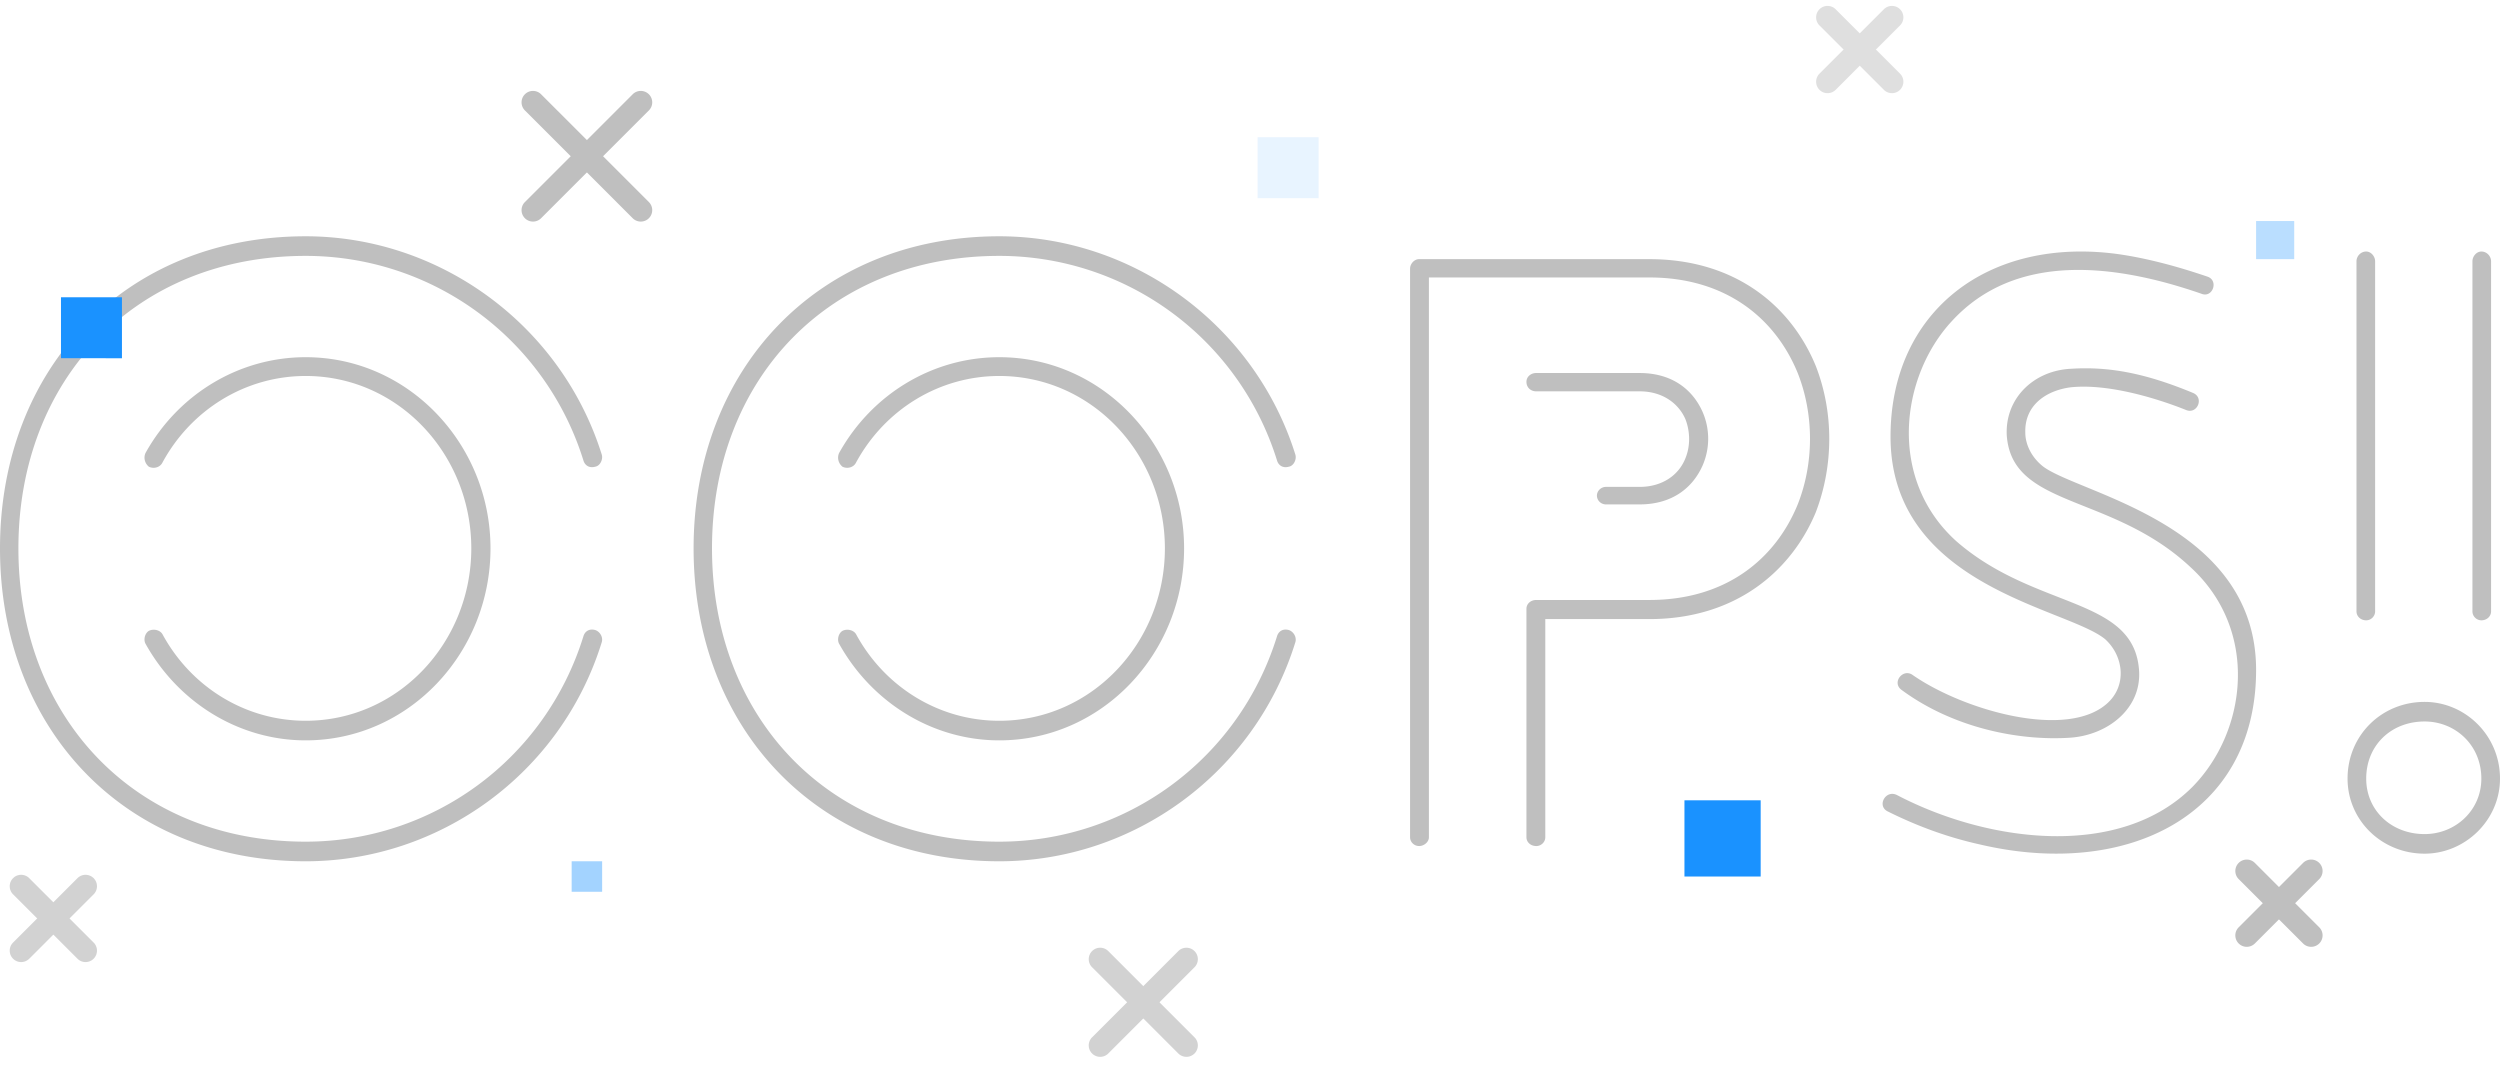 <svg xmlns="http://www.w3.org/2000/svg" width="328" height="140" viewBox="0 0 328 140"><g fill="none" fill-rule="evenodd"><path d="M19.526 82.772c.63-.321 1.47-.107 1.785.43 3.78 6.967 10.918 11.362 18.791 11.362 12.178 0 21.732-10.29 21.732-22.618 0-12.326-9.554-22.617-21.732-22.617-7.873 0-15.012 4.395-18.791 11.362-.315.644-1.155.858-1.785.537-.525-.43-.734-1.18-.42-1.823 4.305-7.718 12.283-12.541 20.996-12.541 13.543 0 24.251 11.47 24.251 25.082 0 13.72-10.708 25.19-24.25 25.19-8.714 0-16.692-4.93-20.997-12.649-.314-.536-.105-1.393.42-1.715m58.58-21.544c-.735.214-1.365-.108-1.575-.858a38.15 38.15 0 00-36.429-26.797c-22.255 0-37.687 16.078-37.687 38.373 0 22.296 15.432 38.481 37.687 38.481 16.588 0 31.39-10.719 36.429-26.905.21-.75.84-1.071 1.575-.857.63.215 1.05.965.84 1.608C73.59 101.531 57.633 113 40.101 113 16.377 113 0 95.635 0 71.946 0 48.365 16.377 31 40.102 31c17.532 0 33.49 11.576 38.843 28.62.21.643-.21 1.5-.84 1.608m32.421 21.544c.63-.321 1.47-.107 1.785.43 3.78 6.967 10.918 11.362 18.791 11.362 12.178 0 21.732-10.29 21.732-22.618 0-12.326-9.554-22.617-21.732-22.617-7.873 0-15.012 4.395-18.791 11.362-.315.644-1.155.858-1.785.537-.525-.43-.734-1.18-.42-1.823 4.305-7.718 12.283-12.541 20.996-12.541 13.543 0 24.251 11.47 24.251 25.082 0 13.72-10.708 25.19-24.25 25.19-8.714 0-16.692-4.93-20.997-12.649-.314-.536-.105-1.393.42-1.715m58.58-21.544c-.735.214-1.365-.108-1.575-.858a38.15 38.15 0 00-36.429-26.797c-22.255 0-37.687 16.078-37.687 38.373 0 22.296 15.432 38.481 37.687 38.481 16.588 0 31.39-10.719 36.429-26.905.21-.75.84-1.071 1.575-.857.63.215 1.05.965.84 1.608C164.59 101.531 148.633 113 131.101 113 107.377 113 91 95.635 91 71.946 91 48.365 107.377 31 131.102 31c17.532 0 33.49 11.576 38.843 28.62.21.643-.21 1.5-.84 1.608m40.411 3.802c0-.627.538-1.15 1.183-1.15h4.409c3.01 0 5.161-1.567 6.021-3.76.645-1.568.645-3.448 0-5.12-.86-1.985-2.903-3.657-6.021-3.657h-13.549c-.752 0-1.29-.522-1.29-1.253 0-.627.538-1.15 1.29-1.15h13.549c4.3 0 6.989 2.194 8.279 5.12a8.802 8.802 0 010 7c-1.29 2.925-3.978 5.119-8.28 5.119H210.7c-.645 0-1.183-.523-1.183-1.15M186.183 111c-.645 0-1.183-.523-1.183-1.15V35.255c0-.627.538-1.254 1.183-1.254h30.215c11.29 0 18.602 6.164 21.828 14 2.365 6.06 2.365 13.06 0 19.224-3.226 7.731-10.538 14-21.828 14h-13.656v28.627c0 .626-.537 1.149-1.183 1.149-.752 0-1.29-.523-1.29-1.15V79.867c0-.627.538-1.15 1.29-1.15h14.839c10.107 0 16.56-5.432 19.462-12.537 2.15-5.433 2.15-11.806 0-17.239-2.903-7.104-9.355-12.537-19.462-12.537h-28.925v73.448c0 .626-.645 1.149-1.29 1.149M288.8 38.53c-11.328-3.92-24.351-5.509-32.716 3.602-6.776 7.309-8.47 20.762.636 28.919 10.376 9.004 23.292 7.203 23.928 16.949.317 4.979-4.13 8.474-9.105 8.792-6.67.424-15.247-1.271-22.023-6.25-1.377-.953.105-2.86 1.376-2.013 6.67 4.661 20.329 8.581 25.622 3.708 2.542-2.33 2.118-6.144-.317-8.369-4.976-4.13-28.163-6.885-28.163-26.588 0-16.42 12.81-26.271 29.857-23.94 2.965.423 6.776 1.27 11.753 2.966 1.482.53.635 2.86-.847 2.224m-39.916 65.783c12.175 6.356 29.327 8.369 38.751-1.06 7.2-7.308 8.788-20.55-.212-28.812-10.376-9.746-23.505-7.733-24.14-17.373-.212-4.873 3.6-8.474 8.47-8.686 5.082-.318 9.847.635 15.987 3.178 1.483.635.53 2.86-.952 2.224-3.706-1.483-10.165-3.496-15.14-2.966-3.177.424-6.036 2.33-5.93 5.932 0 1.589.847 3.284 2.33 4.45C272.812 64.8 296 68.72 296 87.893c0 19.173-17.046 27.436-36.316 22.881-3.812-.848-7.835-2.224-12.07-4.343-1.377-.742-.212-2.86 1.27-2.12m76.669-22.926c-.638 0-1.17-.536-1.17-1.178V34.284c0-.642.532-1.284 1.17-1.284.744 0 1.277.642 1.277 1.284v45.923c0 .642-.533 1.178-1.277 1.178m-15.106 20.767c0 4.175 3.298 7.279 7.66 7.279 4.042 0 7.446-3.104 7.446-7.28 0-4.389-3.404-7.493-7.446-7.493-4.362 0-7.66 3.104-7.66 7.494m0-69.152c.638 0 1.17.642 1.17 1.284v45.923c0 .642-.532 1.178-1.17 1.178-.745 0-1.277-.536-1.277-1.178V34.284c0-.642.532-1.284 1.277-1.284M328 102.152c0 5.459-4.574 9.848-9.893 9.848-5.639 0-10.107-4.39-10.107-9.848 0-5.674 4.468-10.063 10.107-10.063 5.319 0 9.893 4.39 9.893 10.063" fill="#BFBFBF"/><g fill="#BFBFBF" fill-rule="nonzero"><path d="M70.99 28.632L85.132 14.49a1.5 1.5 0 00-2.122-2.122L68.868 26.51a1.5 1.5 0 002.122 2.122z"/><path d="M68.868 14.49L83.01 28.632a1.5 1.5 0 002.122-2.122L70.99 12.368a1.5 1.5 0 00-2.122 2.122z"/></g><g fill="#BFBFBF" fill-rule="nonzero"><path d="M295.818 123.803l8.485-8.485a1.5 1.5 0 00-2.121-2.121l-8.485 8.485a1.5 1.5 0 002.121 2.121z"/><path d="M293.697 115.318l8.485 8.485a1.5 1.5 0 002.121-2.121l-8.485-8.485a1.5 1.5 0 00-2.121 2.121z"/></g><g fill="#BFBFBF" fill-rule="nonzero" opacity=".7"><path d="M145.404 138.218l11.314-11.314a1.5 1.5 0 00-2.122-2.122l-11.314 11.314a1.5 1.5 0 002.122 2.122z"/><path d="M143.282 126.904l11.314 11.314a1.5 1.5 0 002.122-2.122l-11.314-11.314a1.5 1.5 0 00-2.122 2.122z"/></g><g fill="#BFBFBF" fill-rule="nonzero" opacity=".7"><path d="M3.818 125.803l8.485-8.485a1.5 1.5 0 00-2.121-2.121l-8.485 8.485a1.5 1.5 0 002.121 2.121z"/><path d="M1.697 117.318l8.485 8.485a1.5 1.5 0 002.121-2.121l-8.485-8.485a1.5 1.5 0 00-2.121 2.121z"/></g><g fill="#BFBFBF" fill-rule="nonzero" opacity=".5"><path d="M240.818 11.803l8.485-8.485a1.5 1.5 0 00-2.121-2.121l-8.485 8.485a1.5 1.5 0 002.121 2.121z"/><path d="M238.697 3.318l8.485 8.485a1.5 1.5 0 002.121-2.121l-8.485-8.485a1.5 1.5 0 00-2.121 2.121z"/></g><g fill="#1A92FF"><path d="M296 29h5v5h-5z" opacity=".3"/><path d="M165 18h8v8h-8z" opacity=".1"/><path d="M8 39h8v8H8z"/><path d="M75 113h4v4h-4z" opacity=".4"/><path d="M221 105h10v10h-10z"/></g></g></svg>